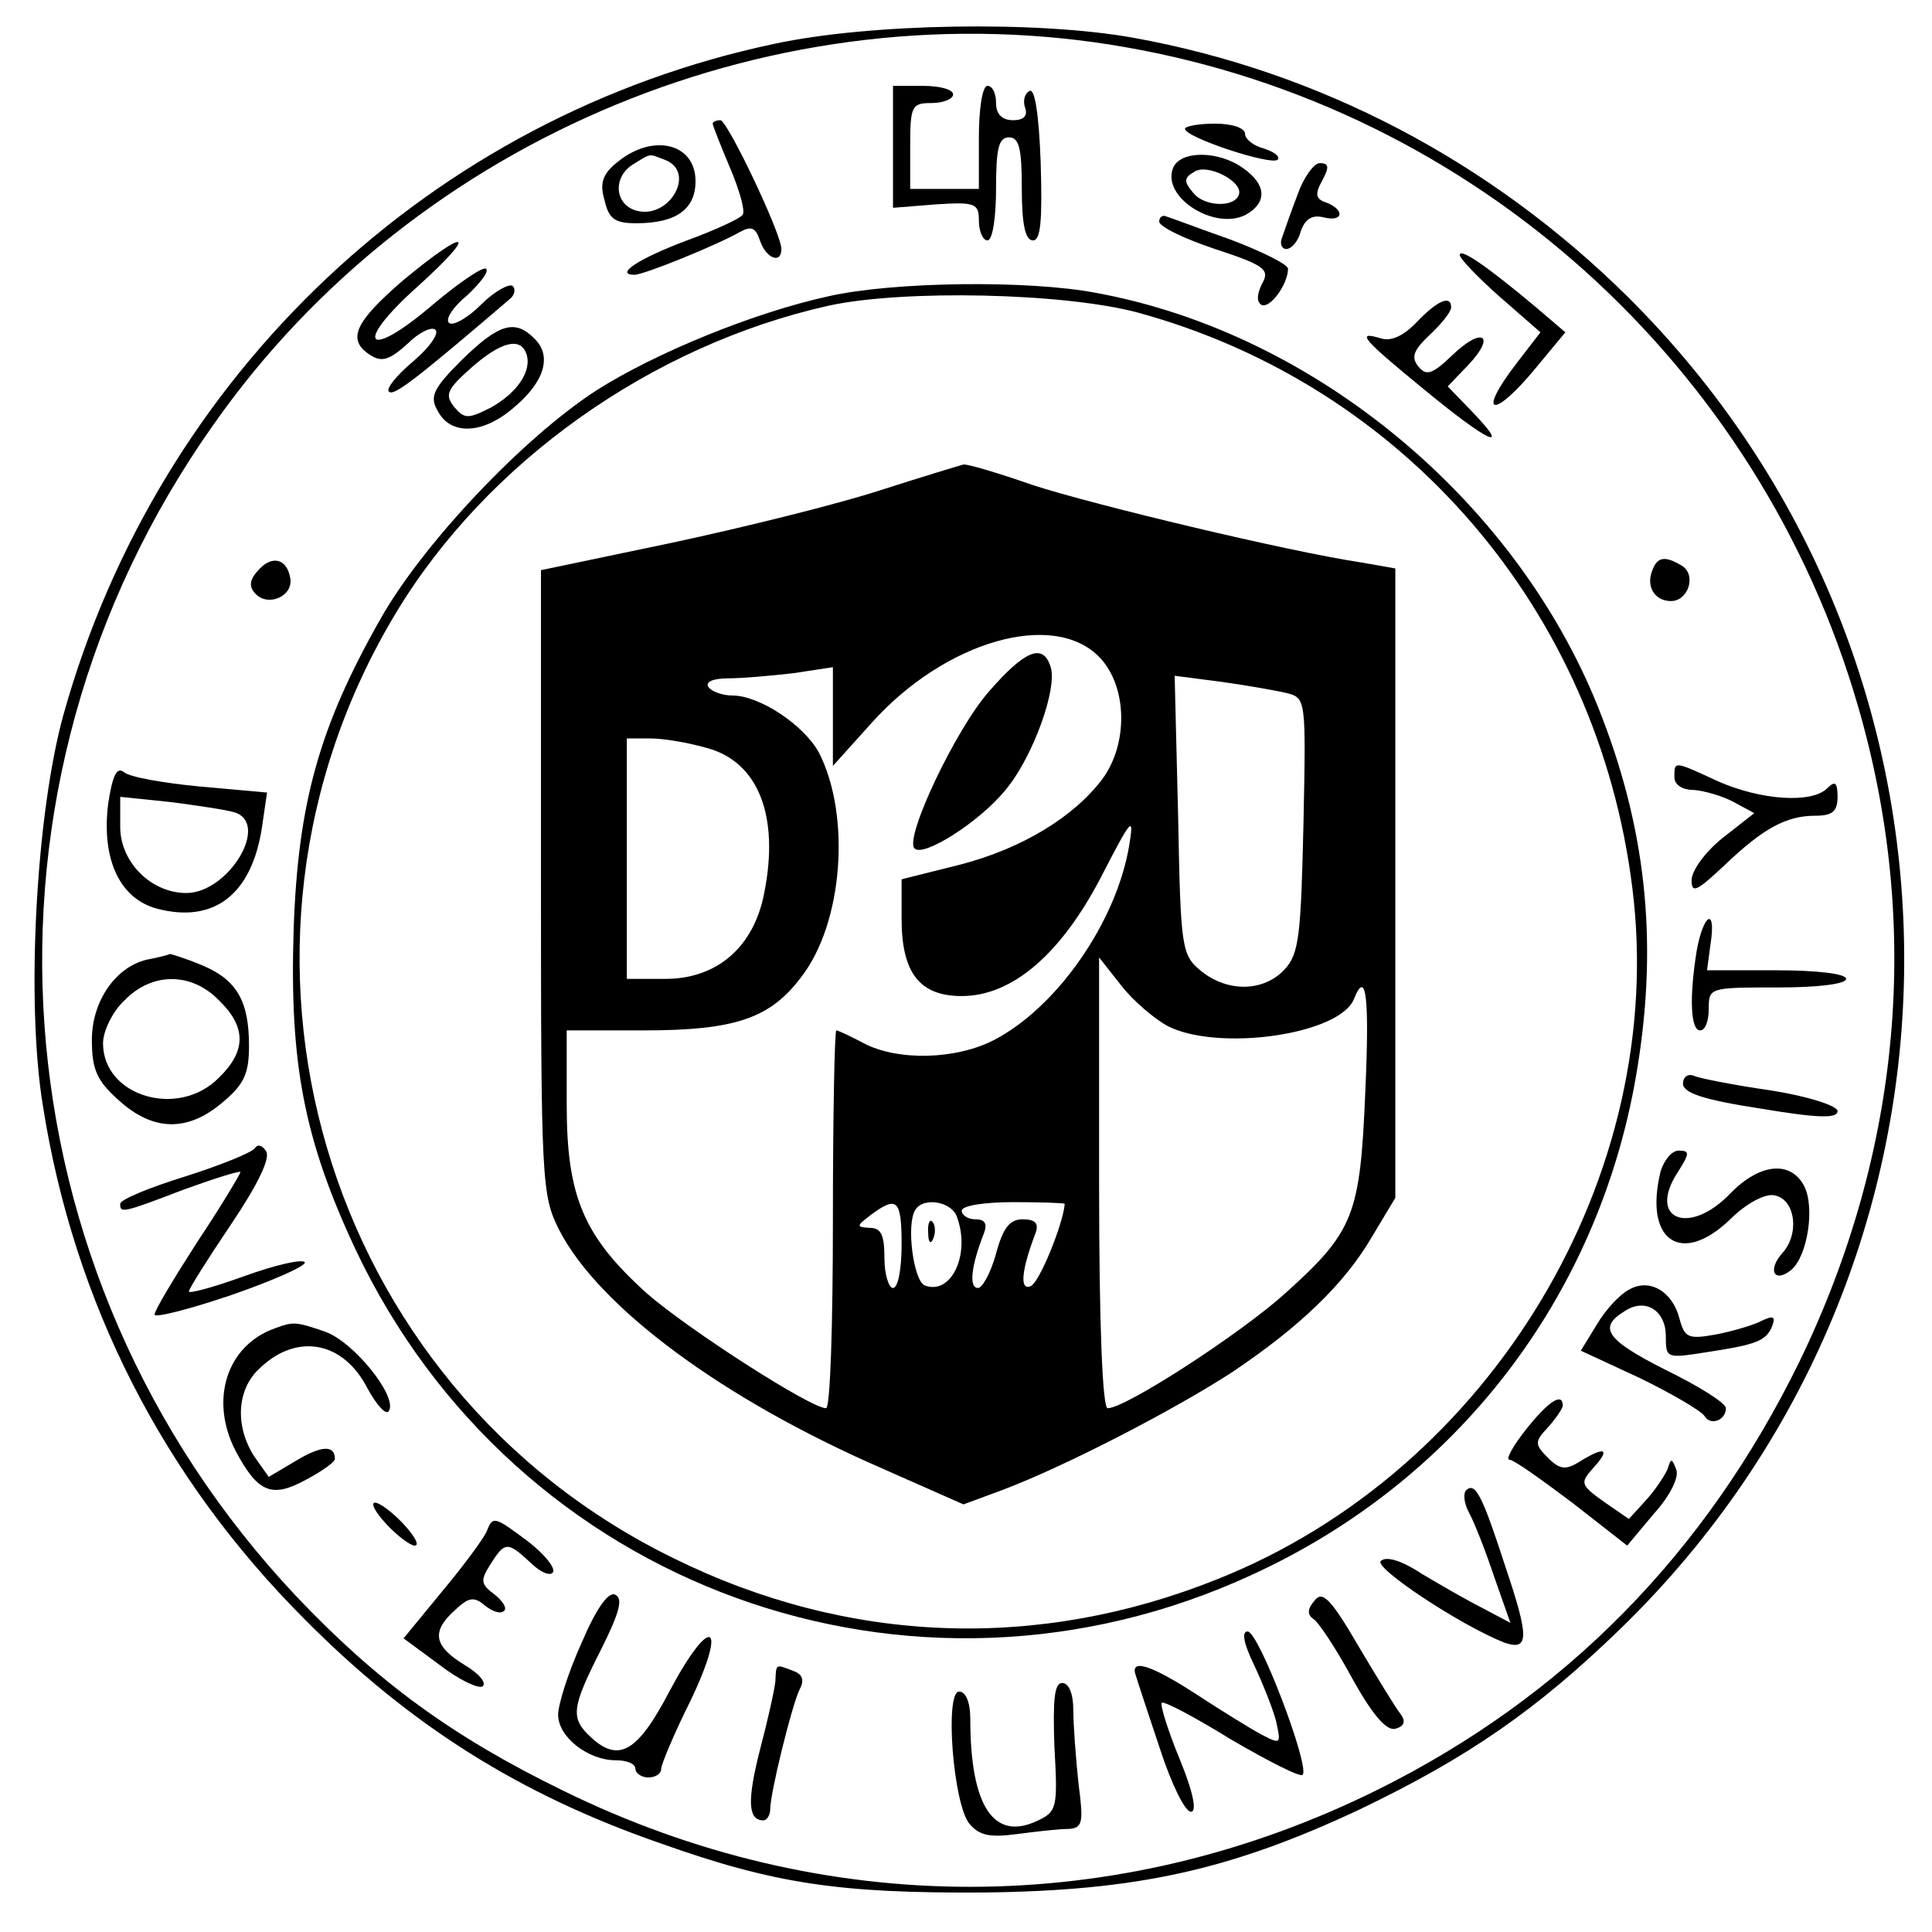 <?xml version="1.0" standalone="no"?>
<!DOCTYPE svg PUBLIC "-//W3C//DTD SVG 20010904//EN"
 "http://www.w3.org/TR/2001/REC-SVG-20010904/DTD/svg10.dtd">
<svg version="1.0" xmlns="http://www.w3.org/2000/svg"
 width="225pt" height="225pt" viewBox="0 0 225 225"
 preserveAspectRatio="xMidYMid meet">

<g transform="translate(0,225) scale(0.1,-0.1)"
fill="#000000" stroke="none">
<path d="M902 2199 c-398 -84 -717 -384 -828 -781 -32 -115 -44 -335 -24 -456
36 -229 140 -433 305 -598 122 -123 250 -204 415 -261 132 -47 208 -58 375
-57 179 2 288 26 439 97 125 60 205 115 303 210 438 425 441 1123 8 1552 -160
158 -359 262 -575 301 -111 20 -306 17 -418 -7z m409 -4 c406 -71 738 -370
853 -768 74 -255 50 -518 -68 -762 -110 -225 -274 -391 -491 -499 -304 -151
-645 -151 -950 -1 -129 63 -216 127 -310 226 -355 377 -395 943 -96 1365 236
336 659 510 1062 439z"/>
<path d="M1040 2079 l0 -71 50 4 c46 3 50 1 50 -19 0 -13 5 -23 10 -23 6 0 10
27 10 60 0 47 3 60 15 60 12 0 15 -13 15 -60 0 -41 4 -60 13 -60 9 0 11 23 9
90 -2 57 -7 88 -13 84 -6 -3 -8 -12 -5 -20 3 -9 -2 -14 -14 -14 -13 0 -20 7
-20 20 0 11 -4 20 -10 20 -6 0 -10 -27 -10 -60 l0 -60 -40 0 -40 0 0 50 c0 47
2 50 25 50 14 0 25 5 25 10 0 6 -16 10 -35 10 l-35 0 0 -71z"/>
<path d="M830 2106 c0 -2 9 -25 20 -51 11 -26 18 -50 15 -55 -2 -4 -32 -18
-65 -30 -56 -21 -85 -40 -61 -40 11 0 97 35 123 50 13 7 18 5 23 -10 7 -21 25
-28 25 -10 0 18 -63 150 -71 150 -5 0 -9 -2 -9 -4z"/>
<path d="M1380 2100 c0 -10 100 -43 108 -36 3 4 -4 9 -16 13 -12 3 -22 11 -22
17 0 7 -15 12 -35 12 -19 0 -35 -3 -35 -6z"/>
<path d="M720 2062 c-18 -14 -22 -25 -16 -45 5 -22 12 -27 37 -27 46 0 69 16
69 49 0 44 -49 56 -90 23z m54 2 c38 -14 5 -71 -34 -59 -25 8 -26 40 -2 54 21
13 17 12 36 5z"/>
<path d="M1366 2054 c-13 -34 49 -73 85 -54 25 14 24 35 -3 54 -29 21 -74 21
-82 0z m77 -30 c-4 -16 -40 -15 -53 1 -12 14 -11 18 1 25 15 10 56 -11 52 -26z"/>
<path d="M1511 2023 c-8 -21 -16 -44 -18 -50 -3 -7 0 -13 5 -13 6 0 14 9 17
21 5 14 13 19 26 16 23 -6 26 8 4 17 -13 4 -14 10 -5 26 8 15 8 20 -3 20 -7 0
-19 -17 -26 -37z"/>
<path d="M1350 1992 c0 -6 29 -20 65 -32 58 -19 64 -24 55 -40 -6 -12 -7 -21
-1 -25 10 -5 31 24 31 42 0 5 -30 20 -67 34 -37 13 -71 26 -75 27 -4 2 -8 -1
-8 -6z"/>
<path d="M470 1924 c-57 -49 -67 -70 -38 -88 13 -8 22 -5 43 14 13 13 28 20
32 16 5 -4 -7 -21 -26 -37 -19 -16 -32 -32 -28 -35 5 -6 30 13 141 108 5 4 7
11 3 15 -4 3 -21 -6 -37 -22 -16 -16 -33 -25 -37 -21 -5 4 5 19 21 32 15 14
26 28 22 31 -3 3 -30 -15 -61 -41 -78 -67 -95 -48 -19 20 72 65 60 71 -16 8z"/>
<path d="M1700 1953 c0 -4 21 -26 47 -49 l47 -41 -27 -35 c-48 -62 -29 -68 22
-6 l34 41 -34 29 c-56 47 -89 70 -89 61z"/>
<path d="M965 1905 c-87 -19 -202 -66 -271 -110 -86 -56 -202 -179 -251 -266
-71 -125 -96 -214 -101 -361 -5 -156 12 -245 72 -373 186 -394 648 -562 1044
-379 238 109 402 322 447 579 26 149 14 281 -39 419 -94 248 -332 448 -590
495 -79 15 -236 13 -311 -4z m360 -19 c311 -85 536 -347 576 -670 42 -334
-164 -678 -483 -805 -209 -84 -430 -76 -633 24 -410 200 -560 709 -324 1101
106 176 298 312 504 358 87 19 274 15 360 -8z"/>
<path d="M1025 1679 c-49 -16 -158 -43 -242 -61 l-153 -32 0 -363 c0 -350 1
-365 21 -405 46 -90 190 -197 376 -278 l95 -42 46 17 c74 28 201 94 267 137
79 53 131 103 163 158 l27 45 0 367 0 366 -40 7 c-86 13 -311 67 -382 90 -40
14 -77 25 -81 24 -4 -1 -47 -14 -97 -30z m256 -195 c32 -34 33 -100 3 -141
-33 -44 -93 -81 -166 -100 l-68 -17 0 -46 c0 -63 21 -90 70 -90 59 0 116 49
163 140 35 68 38 71 32 35 -15 -89 -84 -188 -157 -226 -44 -23 -112 -25 -152
-4 -15 8 -30 15 -32 15 -2 0 -4 -99 -4 -220 0 -121 -3 -220 -8 -220 -18 0
-161 92 -209 134 -73 66 -93 112 -93 219 l0 87 90 0 c106 0 147 14 183 62 49
63 58 188 21 261 -17 32 -69 67 -101 67 -12 0 -25 5 -28 10 -4 6 6 10 23 10
16 0 50 3 76 6 l46 7 0 -58 0 -57 45 50 c86 96 213 132 266 76z m217 -41 c23
-6 23 -6 20 -153 -3 -129 -5 -151 -22 -169 -24 -26 -66 -27 -97 -2 -23 19 -24
25 -27 182 l-4 162 54 -7 c29 -4 63 -10 76 -13z m-675 -64 c60 -16 85 -79 67
-169 -12 -63 -55 -100 -115 -100 l-45 0 0 140 0 140 28 0 c15 0 44 -5 65 -11z
m537 -324 c59 -30 201 -10 217 32 14 35 18 2 13 -109 -6 -143 -13 -162 -93
-234 -52 -47 -186 -134 -207 -134 -6 0 -10 96 -10 263 l0 262 26 -33 c14 -18
39 -39 54 -47z m-310 -255 c0 -27 -4 -50 -10 -50 -5 0 -10 16 -10 35 0 27 -4
35 -17 35 -16 1 -16 2 1 15 31 23 36 18 36 -35z m64 34 c17 -44 -6 -93 -37
-81 -13 5 -22 71 -11 88 9 15 41 10 48 -7z m126 14 c-2 -24 -30 -93 -40 -96
-13 -5 -10 20 6 62 4 11 0 16 -15 16 -15 0 -23 -10 -31 -40 -6 -22 -16 -40
-21 -40 -11 0 -8 26 7 64 4 11 1 16 -10 16 -9 0 -16 5 -16 10 0 6 27 10 60 10
33 0 60 -1 60 -2z"/>
<path d="M1152 1445 c-39 -44 -99 -171 -87 -183 10 -11 76 31 106 68 32 38 62
121 52 145 -9 26 -30 17 -71 -30z"/>
<path d="M1081 814 c0 -11 3 -14 6 -6 3 7 2 16 -1 19 -3 4 -6 -2 -5 -13z"/>
<path d="M1650 1875 c-15 -16 -30 -23 -42 -19 -30 9 -21 -1 51 -60 74 -61 102
-74 56 -26 l-29 30 24 25 c33 35 16 45 -19 11 -23 -22 -30 -24 -39 -13 -9 11
-6 19 13 37 14 13 25 27 25 32 0 15 -16 8 -40 -17z"/>
<path d="M538 1831 c-34 -34 -38 -43 -28 -60 15 -28 52 -27 88 4 36 30 45 60
25 80 -23 24 -42 18 -85 -24z m75 7 c7 -20 -11 -46 -42 -63 -26 -13 -30 -13
-42 1 -11 14 -9 20 19 45 35 31 58 37 65 17z"/>
<path d="M300 1585 c-10 -11 -10 -19 -2 -27 15 -15 44 -2 40 19 -4 23 -22 27
-38 8z"/>
<path d="M1924 1585 c-7 -18 3 -35 22 -35 20 0 30 30 13 41 -20 12 -29 11 -35
-6z"/>
<path d="M126 1314 c-8 -64 13 -110 56 -122 67 -18 111 16 123 94 l6 41 -78 7
c-42 4 -83 11 -89 17 -8 6 -13 -4 -18 -37z m147 -10 c42 -13 -7 -94 -56 -94
-41 0 -77 36 -77 77 l0 35 58 -6 c31 -4 65 -9 75 -12z"/>
<path d="M1950 1345 c0 -9 9 -15 23 -15 12 -1 33 -7 46 -14 l24 -13 -37 -29
c-20 -16 -36 -38 -36 -49 0 -16 6 -13 38 17 45 43 72 58 106 58 20 0 26 5 26
22 0 17 -3 19 -12 10 -18 -18 -77 -14 -127 8 -52 24 -51 24 -51 5z"/>
<path d="M1976 1143 c-9 -56 -7 -93 4 -93 6 0 10 11 10 25 0 25 1 25 80 25 47
0 80 4 80 10 0 6 -34 10 -81 10 l-81 0 4 30 c7 44 -8 37 -16 -7z"/>
<path d="M174 1133 c-38 -7 -67 -48 -67 -94 0 -35 6 -48 32 -71 40 -36 80 -36
120 -2 25 21 31 33 31 66 0 52 -14 77 -55 94 -19 8 -36 13 -37 13 -2 -1 -13
-4 -24 -6z m81 -48 c32 -31 32 -59 0 -90 -47 -48 -135 -22 -135 40 0 14 11 37
25 50 32 33 78 33 110 0z"/>
<path d="M1960 988 c0 -11 25 -19 90 -29 66 -11 90 -12 90 -3 0 6 -33 17 -77
24 -42 6 -83 14 -90 17 -7 3 -13 -1 -13 -9z"/>
<path d="M297 913 c-3 -5 -40 -20 -81 -33 -42 -13 -76 -27 -76 -32 0 -11 2
-11 75 17 36 13 65 22 65 20 0 -2 -22 -39 -50 -81 -27 -42 -50 -80 -50 -85 0
-4 40 6 90 23 49 17 87 34 85 38 -3 4 -34 -3 -70 -16 -36 -13 -65 -21 -65 -18
0 3 22 38 49 78 31 46 46 77 41 85 -4 7 -10 9 -13 4z"/>
<path d="M1934 886 c-20 -81 24 -111 81 -56 19 19 41 30 51 28 25 -4 30 -45
10 -67 -18 -20 -10 -36 10 -20 19 16 28 73 15 98 -16 30 -52 26 -86 -9 -48
-50 -97 -30 -61 25 14 22 14 25 1 25 -8 0 -17 -11 -21 -24z"/>
<path d="M1897 748 c-10 -5 -27 -23 -37 -40 l-19 -31 69 -32 c37 -18 71 -38
75 -44 7 -12 25 -5 25 9 0 6 -32 26 -71 45 -69 35 -78 49 -47 68 24 16 48 1
48 -29 0 -26 1 -26 46 -19 59 9 71 13 78 31 4 11 1 12 -12 6 -9 -5 -33 -12
-53 -16 -33 -6 -37 -4 -43 18 -8 32 -35 48 -59 34z"/>
<path d="M320 703 c-56 -20 -76 -83 -46 -142 26 -49 42 -56 81 -35 19 10 35
21 35 25 0 16 -15 16 -45 -2 l-32 -19 -17 24 c-23 36 -20 79 7 103 43 41 97
31 125 -24 11 -20 22 -32 25 -26 10 17 -41 80 -74 92 -35 12 -37 12 -59 4z"/>
<path d="M1777 585 c-15 -19 -24 -35 -19 -35 5 0 37 -23 73 -50 l64 -50 31 37
c19 21 30 43 26 52 -5 13 -6 13 -10 0 -3 -7 -14 -24 -25 -36 l-20 -22 -29 20
c-28 20 -28 22 -12 40 20 22 13 25 -16 7 -16 -10 -23 -10 -37 4 -16 16 -16 19
0 36 9 10 17 22 17 25 0 16 -17 5 -43 -28z"/>
<path d="M1707 514 c-3 -4 -2 -15 4 -26 6 -11 19 -44 29 -74 l19 -54 -32 17
c-18 9 -49 27 -71 40 -24 16 -42 21 -48 15 -8 -8 93 -75 144 -95 29 -10 29 6
1 89 -27 83 -35 99 -46 88z"/>
<path d="M450 475 c13 -14 28 -25 33 -25 6 0 0 11 -13 25 -13 14 -28 25 -33
25 -6 0 0 -11 13 -25z"/>
<path d="M567 467 c-2 -6 -25 -38 -51 -69 l-46 -56 42 -31 c22 -17 45 -28 50
-25 5 4 -4 15 -21 25 -36 22 -39 39 -11 64 16 15 22 16 35 5 9 -7 18 -10 22
-6 4 3 -2 12 -11 19 -16 12 -17 16 -5 35 17 27 20 27 47 2 11 -11 23 -16 26
-11 3 5 -10 21 -28 35 -40 30 -42 31 -49 13z"/>
<path d="M677 336 c-15 -33 -27 -71 -27 -83 0 -26 35 -53 67 -53 13 0 23 -4
23 -10 0 -5 7 -10 15 -10 8 0 15 4 15 10 0 5 15 41 34 79 44 92 24 102 -24 12
-37 -71 -59 -84 -91 -55 -25 23 -24 34 11 103 22 44 26 60 16 64 -8 3 -22 -17
-39 -57z"/>
<path d="M1531 386 c-8 -9 -9 -16 -2 -21 6 -3 27 -35 46 -70 25 -45 41 -62 51
-58 10 3 11 9 5 17 -5 6 -27 42 -49 79 -32 55 -42 65 -51 53z"/>
<path d="M1460 312 c10 -21 22 -51 26 -66 6 -27 6 -28 -17 -16 -13 7 -47 28
-76 47 -54 35 -78 42 -70 21 2 -7 15 -46 28 -85 13 -40 29 -73 36 -73 7 0 3
22 -13 61 -14 34 -23 63 -21 66 3 2 39 -17 81 -43 43 -25 80 -44 83 -41 9 9
-51 167 -64 167 -7 0 -5 -13 7 -38z"/>
<path d="M903 292 c-1 -10 -9 -46 -18 -80 -15 -59 -14 -82 4 -82 4 0 8 6 8 13
0 19 25 120 34 139 6 11 4 18 -7 22 -21 8 -20 9 -21 -12z"/>
<path d="M1228 215 c4 -71 3 -75 -21 -86 -50 -23 -77 18 -77 119 0 19 -5 32
-13 32 -17 0 -7 -131 12 -154 12 -14 24 -16 55 -12 23 3 49 6 60 6 17 1 18 7
12 53 -3 29 -6 67 -6 85 0 19 -5 32 -13 32 -9 0 -11 -19 -9 -75z"/>
</g>
</svg>
